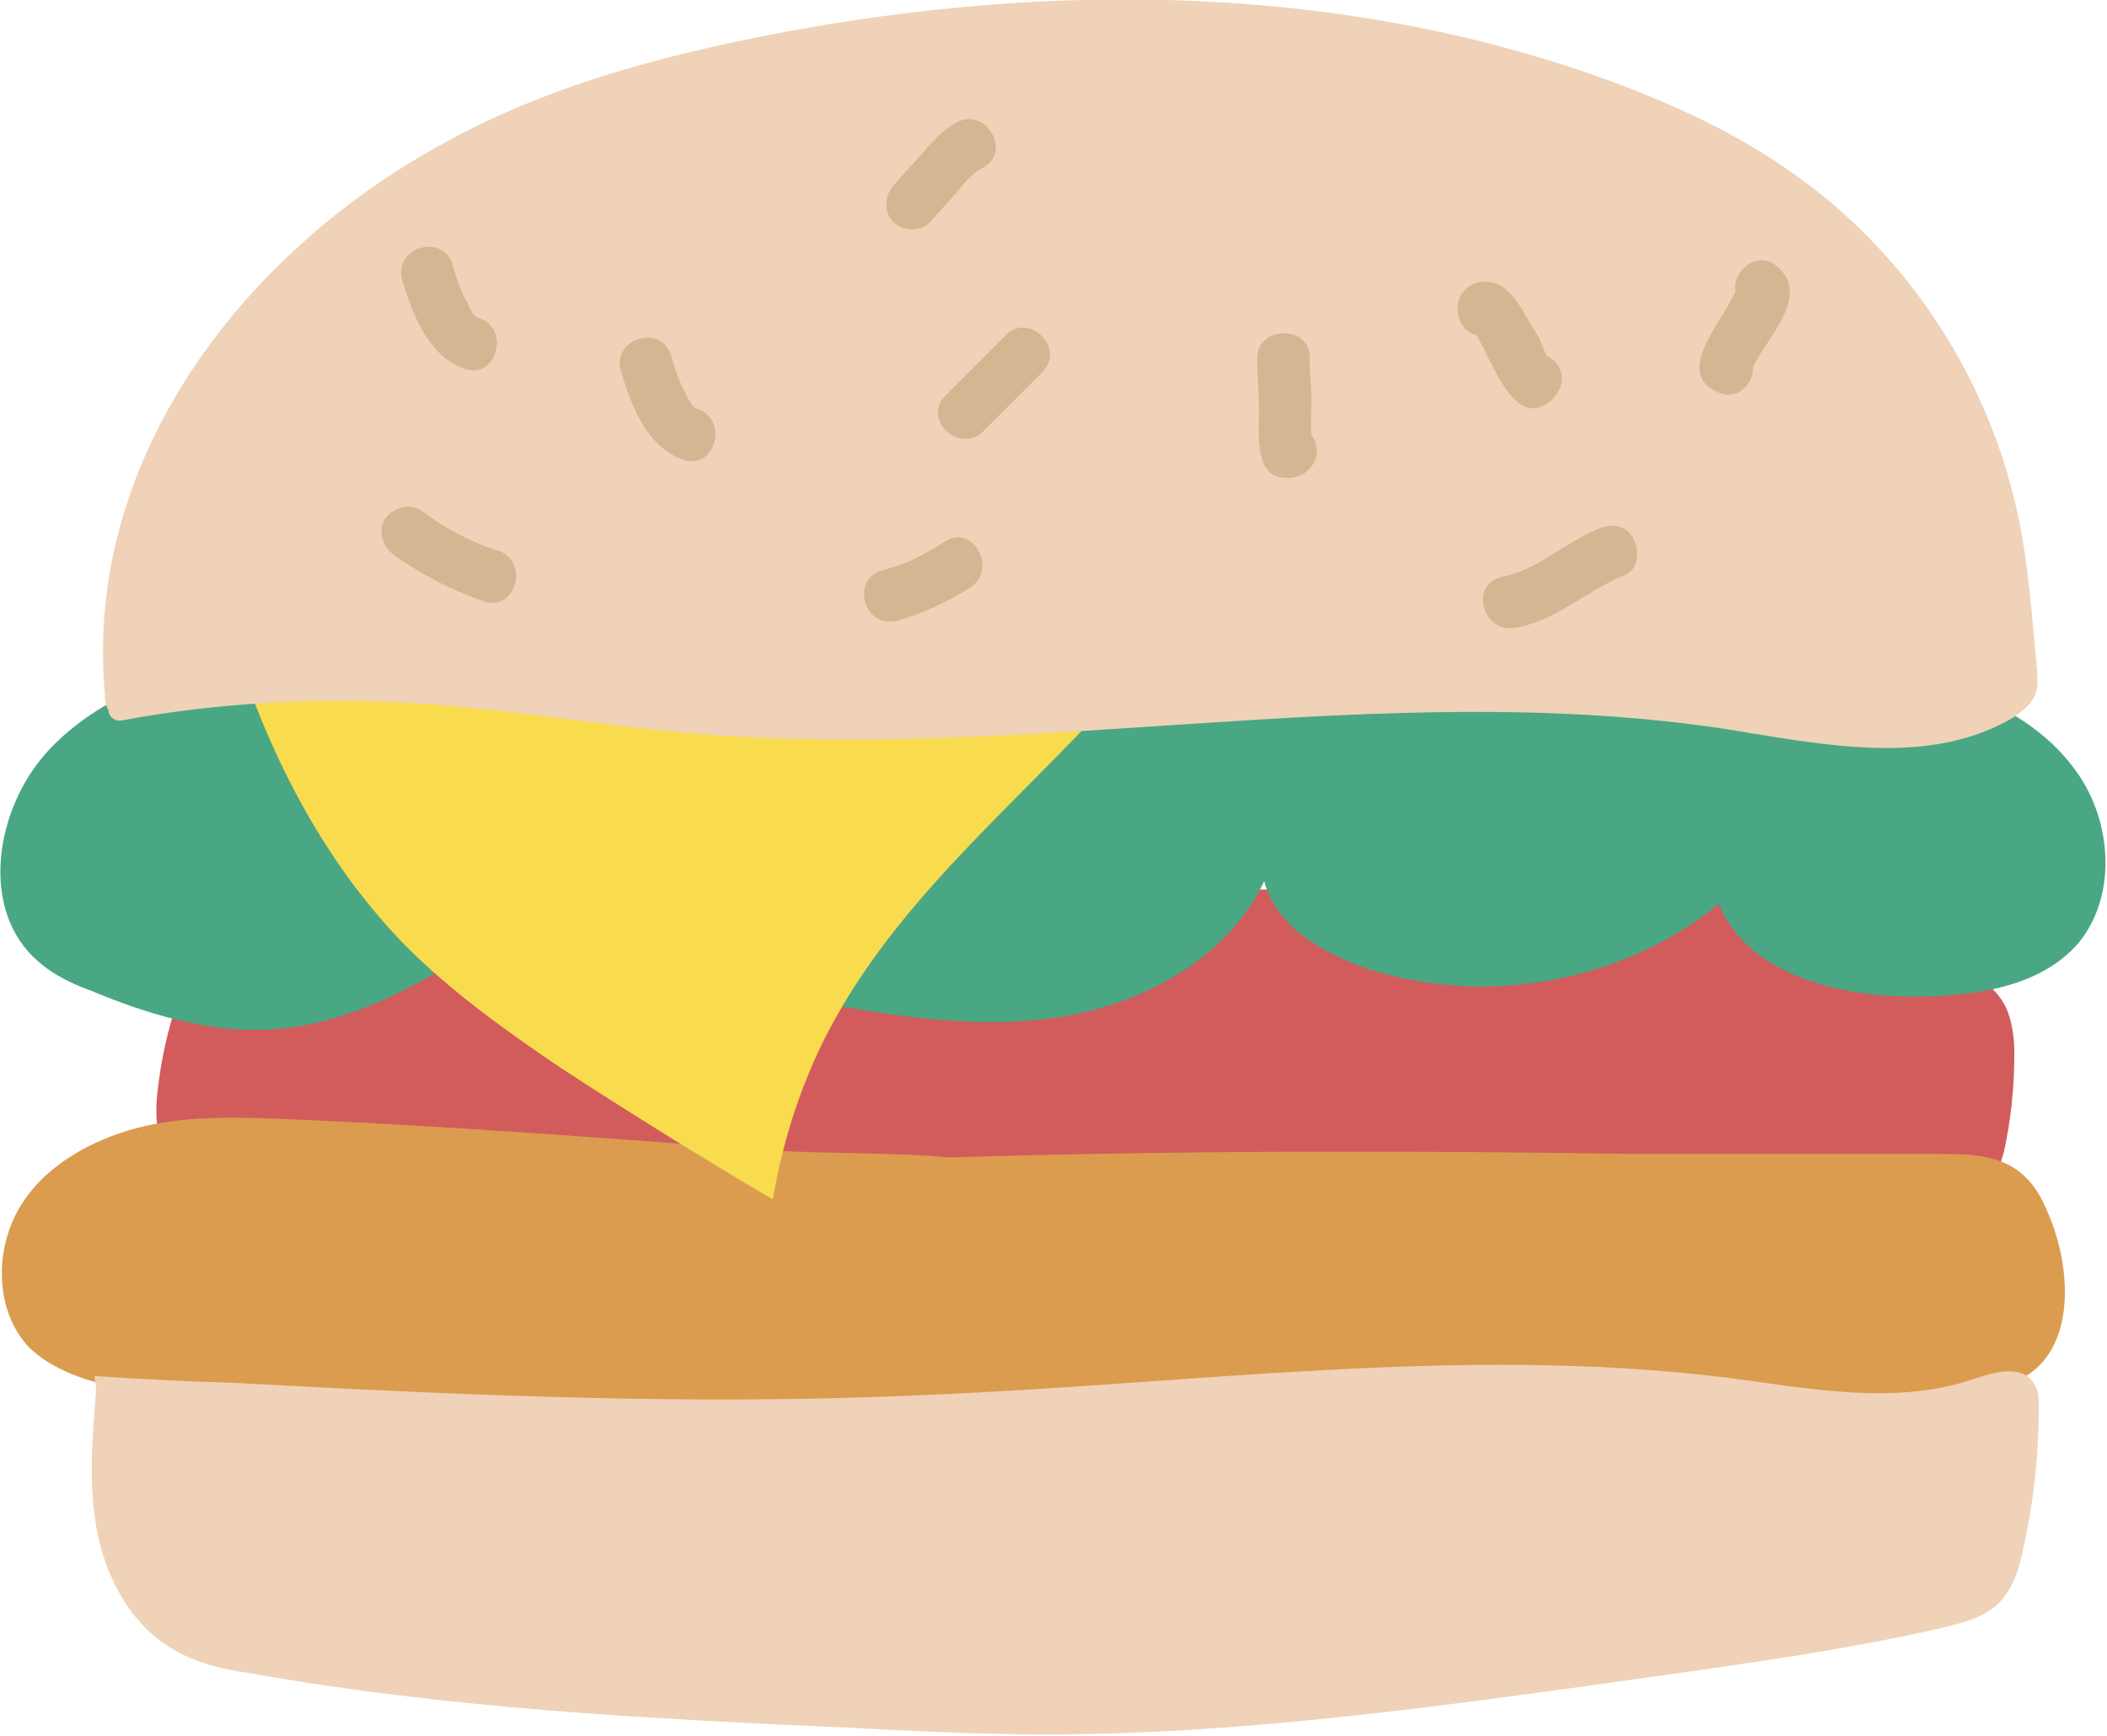 <svg width="91" height="75" viewBox="0 0 91 75" fill="none" xmlns="http://www.w3.org/2000/svg">
<g clip-path="url(#clip0)">
<path d="M9.591 39.345C8.005 41.686 7.099 44.405 6.797 47.199C6.722 47.879 6.722 48.634 6.948 49.314C7.552 51.126 9.742 51.957 11.63 52.183C17.068 52.939 22.656 51.881 28.093 52.788C29.604 53.014 31.114 53.392 32.549 53.694C37.609 54.525 42.669 53.618 47.804 53.241C60.113 52.41 72.8 54.827 84.732 51.655C85.186 51.504 85.639 51.428 85.941 51.051C86.318 50.673 86.394 50.22 86.545 49.767C86.847 48.407 86.998 46.973 86.998 45.538C86.998 44.858 86.922 44.254 86.696 43.65C86.394 42.895 85.714 42.366 85.034 41.913C79.824 38.137 72.8 38.061 66.381 38.212C60.491 38.288 54.676 38.439 48.785 38.514C42.366 38.514 36.023 38.59 29.679 39.27C23.034 39.949 16.312 41.233 9.818 39.647" fill="#D25C5C"/>
<path d="M41.007 49.993C38.364 49.767 35.947 49.842 33.228 49.691C26.28 49.163 19.257 48.634 12.31 48.332C10.195 48.256 8.005 48.181 5.966 48.71C3.927 49.238 1.888 50.371 0.831 52.183C-0.227 53.996 -0.227 56.563 1.208 58.149C2.266 59.207 3.776 59.66 5.211 59.962C11.403 61.17 17.747 60.566 24.015 60.642C28.244 60.717 32.549 61.095 36.778 61.397C52.788 62.378 68.873 61.548 84.808 60.113C85.714 60.037 86.62 59.962 87.375 59.509C89.565 58.3 89.49 55.053 88.583 52.712C88.281 51.957 87.979 51.277 87.375 50.749C86.393 49.842 84.959 49.842 83.599 49.842C79.219 49.842 74.915 49.842 70.534 49.842C60.717 49.691 50.9 49.691 41.007 49.993Z" fill="#DB9C4F"/>
<path d="M4.154 59.962C4.003 62.076 3.776 64.191 4.229 66.305C4.682 68.42 5.815 70.383 7.703 71.365C8.685 71.894 9.742 72.12 10.799 72.271C19.257 73.782 27.866 74.235 36.4 74.612C39.345 74.763 42.215 74.915 45.16 74.915C53.392 74.915 61.623 73.782 69.779 72.649C74.537 71.969 79.295 71.365 83.901 70.308C84.808 70.081 85.714 69.855 86.318 69.251C86.922 68.647 87.224 67.74 87.375 66.909C87.828 64.946 88.055 62.831 88.055 60.792C88.055 60.415 88.055 60.037 87.828 59.735C87.3 58.905 86.091 59.282 85.185 59.584C81.787 60.717 78.086 59.962 74.612 59.509C63.058 58.074 51.353 59.811 39.723 60.264C29.905 60.717 20.012 60.264 10.195 59.735C7.93 59.66 6.268 59.584 4.078 59.433" fill="#EFD2B7"/>
<path d="M11.025 27.942C7.778 28.924 4.304 29.981 2.039 32.473C-0.227 34.965 -0.906 39.345 1.661 41.535C2.341 42.139 3.172 42.517 4.002 42.819C6.343 43.801 8.911 44.556 11.403 44.48C15.632 44.33 19.333 41.837 22.806 39.421C27.262 41.535 32.02 42.744 36.928 43.574C40.176 44.103 43.574 44.48 46.821 43.725C50.069 42.97 53.165 41.082 54.6 38.062C55.128 40.025 57.092 41.158 59.055 41.837C64.115 43.499 70.081 42.441 74.235 39.043C75.443 42.064 79.37 43.046 82.617 43.046C85.185 43.046 88.13 42.668 89.791 40.705C91.377 38.741 91.226 35.72 89.867 33.606C88.508 31.491 86.091 30.132 83.674 29.528C81.182 28.848 78.69 28.848 76.123 28.697C69.552 28.395 62.982 27.564 56.337 27.564C52.334 27.564 48.332 27.942 44.329 28.093C34.285 28.546 24.241 28.244 14.273 27.111C13.518 27.036 12.687 26.96 11.932 27.111C11.63 27.187 11.328 27.262 11.101 27.036C10.95 26.809 11.479 26.507 11.403 26.809" fill="#49A784"/>
<path d="M10.195 28.093C11.706 32.775 14.047 37.306 17.52 40.856C19.559 42.895 21.901 44.556 24.242 46.142C27.262 48.105 30.283 49.993 33.379 51.806C33.833 49.087 34.739 46.368 36.098 43.952C39.647 37.608 45.84 33.228 50.296 27.489C47.577 26.96 44.783 27.489 42.064 27.489C40.176 27.489 38.364 27.262 36.476 27.036C27.715 26.054 18.804 26.205 10.12 27.338" fill="#F9DB4E"/>
<path d="M4.531 29.981C3.625 20.088 10.195 11.177 18.879 6.344C23.411 3.776 28.47 2.417 33.606 1.435C45.538 -0.831 58.074 -0.68 69.477 3.474C72.347 4.531 75.141 5.815 77.633 7.627C82.391 11.026 85.789 16.236 87.073 21.9C87.601 24.166 87.752 26.583 87.979 28.924C87.979 29.301 88.055 29.603 87.903 29.981C87.752 30.434 87.375 30.661 86.997 30.963C83.372 33.153 78.766 32.171 74.537 31.491C59.66 29.226 44.48 33.002 29.452 31.642C25.525 31.265 21.598 30.585 17.596 30.358C13.518 30.132 9.364 30.358 5.286 31.114C4.984 31.189 4.682 30.963 4.682 30.661C4.531 30.434 4.531 30.207 4.531 29.981Z" fill="#EFD2B7"/>
<path d="M40.176 9.591C40.553 9.138 41.007 8.685 41.384 8.232C41.686 7.854 41.988 7.476 42.441 7.25C43.725 6.57 42.593 4.607 41.309 5.286C40.78 5.588 40.327 6.042 39.949 6.495C39.496 7.023 39.043 7.476 38.59 8.005C38.212 8.458 38.137 9.138 38.59 9.591C38.968 9.969 39.723 10.044 40.176 9.591Z" fill="#D6B592"/>
<path d="M42.441 18.653C43.272 17.822 44.178 16.916 45.009 16.085C46.066 15.028 44.405 13.442 43.423 14.499C42.592 15.33 41.686 16.236 40.855 17.067C39.798 18.049 41.384 19.635 42.441 18.653Z" fill="#D6B592"/>
<path d="M54.298 15.481C54.298 16.236 54.373 16.992 54.373 17.747C54.373 18.427 54.298 19.182 54.524 19.861C54.6 20.239 54.902 20.541 55.28 20.617H55.355C55.733 20.692 56.186 20.617 56.488 20.314L56.563 20.239C57.545 19.182 55.959 17.52 54.977 18.653L54.902 18.729C55.28 18.653 55.657 18.502 56.035 18.427H55.959C56.186 18.653 56.488 18.955 56.714 19.182C56.563 18.653 56.639 17.898 56.639 17.369C56.639 16.69 56.563 16.085 56.563 15.406C56.563 14.046 54.298 14.046 54.298 15.481Z" fill="#D6B592"/>
<path d="M64.342 14.424C64.418 14.424 64.418 14.424 64.493 14.349C64.267 14.349 64.116 14.349 63.889 14.349C63.965 14.349 63.965 14.424 64.04 14.424C63.889 14.349 63.738 14.197 63.511 14.122C64.267 14.877 65.173 18.653 66.91 17.369C67.363 16.992 67.665 16.388 67.287 15.783C66.985 15.33 66.23 15.028 65.701 15.406C65.701 15.406 65.626 15.406 65.626 15.481C65.928 15.406 66.23 15.406 66.532 15.33H66.457C66.608 15.406 66.759 15.557 66.985 15.632C66.759 15.406 66.608 14.877 66.457 14.575C66.23 14.197 66.004 13.82 65.777 13.442C65.324 12.687 64.72 11.932 63.738 12.234C62.379 12.687 62.907 14.877 64.342 14.424Z" fill="#D6B592"/>
<path d="M75.292 13.14L75.368 13.216C75.292 13.065 75.141 12.914 75.065 12.687C75.065 12.763 75.065 12.763 75.065 12.838C75.065 12.612 75.065 12.461 75.065 12.234C74.839 13.518 71.969 16.085 74.31 16.992C74.914 17.218 75.519 16.765 75.669 16.237C75.821 15.632 75.443 15.104 74.914 14.877H74.839C75.065 15.104 75.368 15.406 75.594 15.632V15.557C75.594 15.783 75.594 15.934 75.594 16.161C75.972 14.877 78.313 12.914 76.802 11.554C75.821 10.573 74.235 12.159 75.292 13.14Z" fill="#D6B592"/>
<path d="M65.474 27.111C67.211 26.809 68.495 25.525 70.157 24.846C70.761 24.619 70.836 23.788 70.534 23.26C70.232 22.656 69.552 22.58 68.948 22.882C67.513 23.486 66.381 24.619 64.87 24.921C63.435 25.223 64.04 27.413 65.474 27.111Z" fill="#D6B592"/>
<path d="M38.741 26.809C39.874 26.507 40.931 25.979 41.913 25.374C43.121 24.544 41.988 22.58 40.78 23.411C39.949 23.939 39.119 24.393 38.137 24.619C36.702 24.997 37.306 27.187 38.741 26.809Z" fill="#D6B592"/>
<path d="M26.809 16.01C27.262 17.52 27.942 19.333 29.528 19.861C30.887 20.314 31.491 18.125 30.132 17.671C29.83 17.596 29.679 17.067 29.528 16.841C29.301 16.388 29.15 15.934 28.999 15.406C28.622 13.971 26.432 14.575 26.809 16.01Z" fill="#D6B592"/>
<path d="M17.369 12.083C17.822 13.593 18.502 15.406 20.088 15.934C21.447 16.388 22.051 14.198 20.692 13.744C20.39 13.669 20.239 13.14 20.088 12.914C19.861 12.461 19.71 12.008 19.559 11.479C19.182 10.044 16.992 10.648 17.369 12.083Z" fill="#D6B592"/>
<path d="M17.067 24.015C18.276 24.846 19.559 25.525 20.919 25.978C22.278 26.431 22.882 24.241 21.523 23.788C20.315 23.411 19.182 22.807 18.2 22.052C17.672 21.674 16.916 21.976 16.614 22.429C16.312 23.033 16.539 23.637 17.067 24.015Z" fill="#D6B592"/>
</g>
<defs>
<clipPath id="clip0">
<rect width="91" height="74.99" fill="white"/>
</clipPath>
</defs>
</svg>
